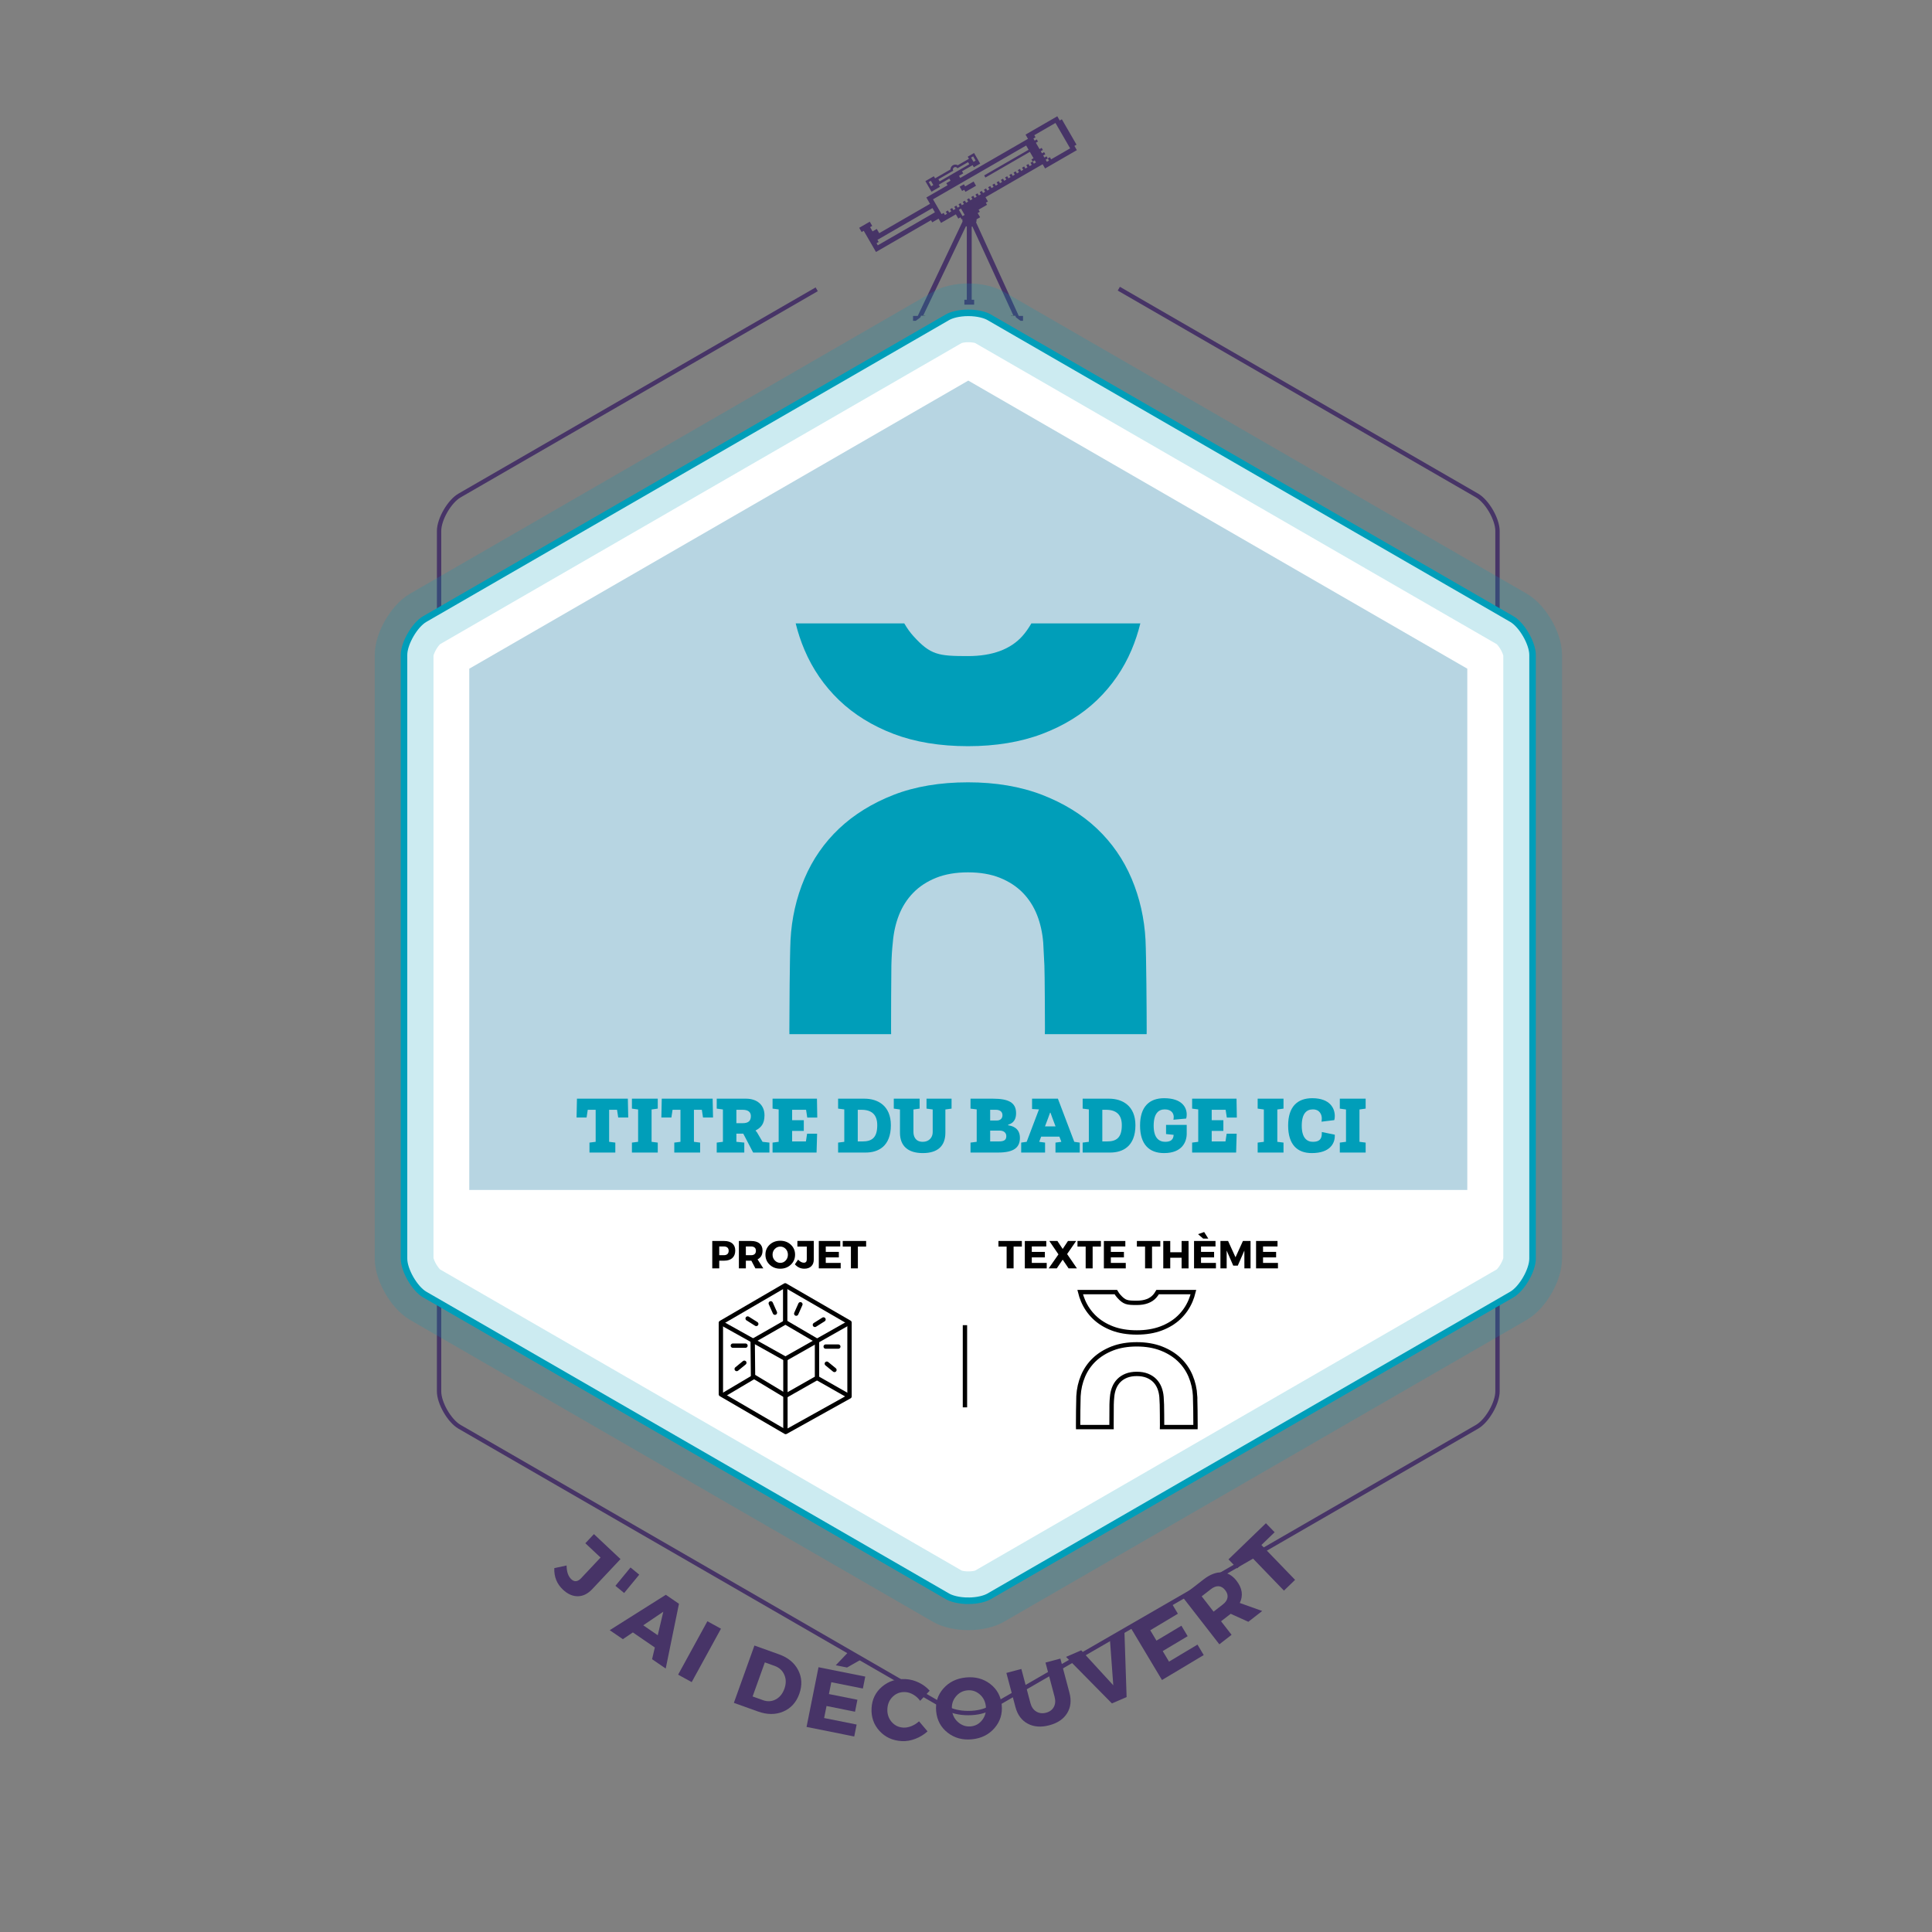 <?xml version="1.0" encoding="UTF-8" standalone="no"?>
<svg xmlns:dc="http://purl.org/dc/elements/1.1/"
  xmlns:cc="http://creativecommons.org/ns#"
  xmlns:rdf="http://www.w3.org/1999/02/22-rdf-syntax-ns#"
  xmlns:svg="http://www.w3.org/2000/svg"
  xmlns="http://www.w3.org/2000/svg"
  xmlns:xlink="http://www.w3.org/1999/xlink" id="svg2303" xml:space="preserve" enable-background="new 0 0 850.394 841.89" viewBox="0 0 888.189 888.189" height="100%" width="100%" y="0px" x="0px" version="1.1">
  <rect x="0" y="0" width="888.189" height="888.189" fill="#808080" stroke="none"/>
  <defs id="defs2307">
    <linearGradient id="SVGID_1_" gradientUnits="userSpaceOnUse" x1="257.767" y1="116.817" x2="420.564" y2="116.817">
      <stop offset="0" style="stop-color:#FFFFFF" id="stop2215" />
      <stop offset="0.452" style="stop-color:#8D7D9F" id="stop2217" />
      <stop offset="1" style="stop-color:#473467" id="stop2219" />
    </linearGradient>
    <linearGradient id="SVGID_2_" gradientUnits="userSpaceOnUse" x1="472.013" y1="116.817" x2="634.81" y2="116.817" gradientTransform="matrix(-1,0,0,1,1066.576,0)">
      <stop offset="0" style="stop-color:#FFFFFF" id="stop2224" />
      <stop offset="0.452" style="stop-color:#8D7D9F" id="stop2226" />
      <stop offset="1" style="stop-color:#473467" id="stop2228" />
    </linearGradient>
    <clipPath id="SVGID_2_-4">
      <use id="use122" overflow="visible" xlink:href="#SVGID_1_-0" x="0" y="0" width="100%" height="100%" />
    </clipPath>
    <clipPath id="SVGID_4_">
      <use id="use132" overflow="visible" xlink:href="#SVGID_3_" x="0" y="0" width="100%" height="100%" />
    </clipPath>
    <path d="m 404.664,50.394 c 1.172,3.438 3.039,6.252 4.836,8.439 l -19.805,17.313 c -3.164,-1.836 -6.135,-4.258 -8.674,-7.969 l -13.156,3.746 c 0,0 -1.5,20.816 0.125,20.816 1.625,0 20.75,-1.5 22,-1.5 1.25,0 37.625,-22.125 37.625,-22.125 l 13.875,-38 c 0,0 -0.625,-12.084 -1,-12.291 -0.375,-0.209 -36.375,17.006 -36.375,17.006 z" id="SVGID_1_-0" />
    <path d="m 453.475,81.825 c 1.949,-1.783 5.014,-5.445 6.551,-8.467 l 18.717,21.805 0.957,1.021 c -2.836,3.092 -6.361,5.285 -9.527,6.563 l 4.693,17.242 13.125,9.75 0.375,-10.625 c 0,0 -5.125,-47.875 -5.375,-48.25 -0.25,-0.375 -24.334,-23.75 -24.334,-23.75 0,0 -13.166,1.125 -13.166,1.5 0,0.375 -9.506,10 -9.506,10 l 5.662,19.625 z" id="SVGID_3_" />
    <clipPath id="SVGID_2_-4-8">
      <use height="100%" width="100%" y="0" x="0" xlink:href="#SVGID_1_-0" overflow="visible" id="use122-9" />
    </clipPath>
    <clipPath id="SVGID_4_-4">
      <use height="100%" width="100%" y="0" x="0" xlink:href="#SVGID_3_" overflow="visible" id="use132-1" />
    </clipPath>
    <path id="path300" d="m 404.664,50.394 c 1.172,3.438 3.039,6.252 4.836,8.439 l -19.805,17.313 c -3.164,-1.836 -6.135,-4.258 -8.674,-7.969 l -13.156,3.746 c 0,0 -1.5,20.816 0.125,20.816 1.625,0 20.75,-1.5 22,-1.5 1.25,0 37.625,-22.125 37.625,-22.125 l 13.875,-38 c 0,0 -0.625,-12.084 -1,-12.291 -0.375,-0.209 -36.375,17.006 -36.375,17.006 z" />
    <path id="path307" d="m 453.475,81.825 c 1.949,-1.783 5.014,-5.445 6.551,-8.467 l 18.717,21.805 0.957,1.021 c -2.836,3.092 -6.361,5.285 -9.527,6.563 l 4.693,17.242 13.125,9.75 0.375,-10.625 c 0,0 -5.125,-47.875 -5.375,-48.25 -0.25,-0.375 -24.334,-23.75 -24.334,-23.75 0,0 -13.166,1.125 -13.166,1.5 0,0.375 -9.506,10 -9.506,10 l 5.662,19.625 z" />
    <linearGradient gradientTransform="translate(-0.529,-24.95)" id="SVGID_1_-1" gradientUnits="userSpaceOnUse" x1="256.428" y1="34.083" x2="419.225" y2="34.083">
      <stop offset="0" style="stop-color:#FFFFFF" id="stop95" />
      <stop offset="0.452" style="stop-color:#8D7D9F" id="stop97" />
      <stop offset="1" style="stop-color:#473467" id="stop99" />
    </linearGradient>
    <linearGradient id="SVGID_2_-1" gradientUnits="userSpaceOnUse" x1="473.352" y1="34.083" x2="636.148" y2="34.083" gradientTransform="matrix(-1,0,0,1,1066.047,-24.95)">
      <stop offset="0" style="stop-color:#FFFFFF" id="stop104" />
      <stop offset="0.452" style="stop-color:#8D7D9F" id="stop106" />
      <stop offset="1" style="stop-color:#473467" id="stop108" />
    </linearGradient>
    <linearGradient y2="34.083" x2="419.225" y1="34.083" x1="256.428" gradientUnits="userSpaceOnUse" id="SVGID_1_-1-5" gradientTransform="translate(-0.529,-24.95)">
      <stop id="stop95-6" style="stop-color:#FFFFFF" offset="0" />
      <stop id="stop97-9" style="stop-color:#8D7D9F" offset="0.452" />
      <stop id="stop99-4" style="stop-color:#473467" offset="1" />
    </linearGradient>
    <linearGradient gradientTransform="matrix(-1,0,0,1,1066.047,-24.95)" y2="34.083" x2="636.148" y1="34.083" x1="473.352" gradientUnits="userSpaceOnUse" id="SVGID_2_-1-0">
      <stop id="stop104-4" style="stop-color:#FFFFFF" offset="0" />
      <stop id="stop106-9" style="stop-color:#8D7D9F" offset="0.452" />
      <stop id="stop108-8" style="stop-color:#473467" offset="1" />
    </linearGradient>
    <linearGradient y2="42.818" x2="438.297" y1="42.818" x1="275.5" gradientUnits="userSpaceOnUse" id="SVGID_1_-6" gradientTransform="translate(0,-6)">
      <stop id="stop111" style="stop-color:#FFFFFF" offset="0" />
      <stop id="stop113" style="stop-color:#8D7D9F" offset="0.452" />
      <stop id="stop115" style="stop-color:#473467" offset="1" />
    </linearGradient>
    <linearGradient gradientTransform="matrix(-1,0,0,1,1094.923,-6)" y2="42.818" x2="645.422" y1="42.818" x1="482.625" gradientUnits="userSpaceOnUse" id="SVGID_2_-2">
      <stop id="stop120" style="stop-color:#FFFFFF" offset="0" />
      <stop id="stop122" style="stop-color:#8D7D9F" offset="0.452" />
      <stop id="stop124" style="stop-color:#473467" offset="1" />
    </linearGradient>
    <linearGradient gradientTransform="translate(0,-6)" id="SVGID_1_-6-5" gradientUnits="userSpaceOnUse" x1="275.5" y1="42.818" x2="438.297" y2="42.818">
      <stop offset="0" style="stop-color:#FFFFFF" id="stop111-4" />
      <stop offset="0.452" style="stop-color:#8D7D9F" id="stop113-6" />
      <stop offset="1" style="stop-color:#473467" id="stop115-2" />
    </linearGradient>
    <linearGradient id="SVGID_2_-2-4" gradientUnits="userSpaceOnUse" x1="482.625" y1="42.818" x2="645.422" y2="42.818" gradientTransform="matrix(-1,0,0,1,1094.923,-6)">
      <stop offset="0" style="stop-color:#FFFFFF" id="stop120-0" />
      <stop offset="0.452" style="stop-color:#8D7D9F" id="stop122-0" />
      <stop offset="1" style="stop-color:#473467" id="stop124-0" />
    </linearGradient>
  </defs>
  <g style="display:inline" id="layer26">
    <g id="texte_posture">
      <g id="g28">
        <path fill="#473467" d="m 285.256,716.75 -12.988,13.813 c -2.028,2.156 -4.234,3.248 -6.62,3.273 -2.386,0.027 -4.677,-0.992 -6.871,-3.057 -2.778,-2.613 -4.097,-5.902 -3.954,-9.867 l 5.65,-1.221 c 0.032,2.885 0.747,4.984 2.146,6.301 1.457,1.369 2.971,1.22 4.542,-0.451 l 8.933,-9.5 -6.994,-6.576 3.946,-4.196 z" id="path2" />
        <path fill="#473467" d="m 286.934,732.342 -4.015,-3.305 6.94,-8.431 4.015,3.305 z" id="path4" />
        <path fill="#473467" d="m 301.043,757.388 -10.098,-6.919 -4.599,3.104 -6.039,-4.138 25.791,-16.271 6.039,4.138 -6.092,29.768 -6.27,-4.295 z m 1.336,-5.63 2.556,-10.809 -9.221,6.241 z" id="path6" />
        <path fill="#473467" d="m 317.99,773.309 -6.244,-3.422 13.458,-24.555 6.243,3.423 z" id="path8" />
        <path fill="#473467" d="m 346.832,756.488 11.333,4.066 c 4.142,1.486 7.074,3.912 8.799,7.279 1.725,3.367 1.884,7.008 0.479,10.924 -1.396,3.891 -3.851,6.586 -7.364,8.088 -3.513,1.502 -7.392,1.491 -11.633,-0.03 l -11.069,-3.972 z m 4.784,7.752 -5.62,15.662 4.782,1.715 c 2.058,0.738 4.005,0.623 5.841,-0.348 1.835,-0.971 3.167,-2.609 3.996,-4.92 0.828,-2.309 0.815,-4.445 -0.038,-6.409 -0.854,-1.964 -2.348,-3.328 -4.48,-4.093 z" id="path10" />
        <path fill="#473467" d="m 396.684,776.259 -14.512,-2.909 -1.093,5.451 13.1,2.627 -1.101,5.49 -13.1,-2.625 -1.108,5.529 14.942,2.995 -1.101,5.491 -21.924,-4.395 5.504,-27.454 21.492,4.308 z m -1.297,-13.07 -5.986,3.409 -5.178,-1.038 5.479,-5.755 z" id="path12" />
        <path fill="#473467" d="m 416.396,771.934 c 2.077,0.113 4.097,0.652 6.061,1.614 1.963,0.963 3.611,2.201 4.943,3.716 l -4.381,4.647 c -0.844,-1.168 -1.881,-2.112 -3.109,-2.835 -1.229,-0.721 -2.47,-1.117 -3.721,-1.186 -2.21,-0.121 -4.104,0.557 -5.68,2.032 -1.577,1.476 -2.428,3.358 -2.554,5.648 -0.128,2.344 0.51,4.341 1.915,5.994 1.404,1.653 3.212,2.54 5.422,2.661 1.172,0.064 2.406,-0.162 3.703,-0.678 1.297,-0.517 2.466,-1.254 3.507,-2.212 l 3.912,4.622 c -1.603,1.461 -3.461,2.601 -5.575,3.419 -2.115,0.819 -4.198,1.172 -6.248,1.06 -4.207,-0.23 -7.633,-1.794 -10.278,-4.69 -2.646,-2.896 -3.855,-6.394 -3.631,-10.495 0.221,-4.02 1.829,-7.303 4.827,-9.85 2.998,-2.545 6.627,-3.702 10.887,-3.467 z" id="path14" />
        <path fill="#473467" d="m 444.034,771.176 c 4.325,-0.426 8.055,0.566 11.187,2.977 3.132,2.412 4.896,5.634 5.294,9.668 0.4,4.06 -0.704,7.6 -3.313,10.616 -2.61,3.018 -6.064,4.737 -10.363,5.162 -4.3,0.424 -8.017,-0.583 -11.15,-3.021 -3.135,-2.438 -4.903,-5.699 -5.307,-9.786 -0.4,-4.061 0.7,-7.571 3.302,-10.535 2.6,-2.963 6.051,-4.656 10.35,-5.081 z m 0.665,5.924 c -2.177,0.215 -3.957,1.188 -5.34,2.918 -1.384,1.731 -1.96,3.765 -1.729,6.1 0.23,2.336 1.201,4.229 2.911,5.682 1.711,1.453 3.642,2.072 5.791,1.86 2.149,-0.212 3.895,-1.194 5.236,-2.948 1.34,-1.753 1.896,-3.797 1.666,-6.133 -0.23,-2.335 -1.174,-4.219 -2.828,-5.65 -1.656,-1.431 -3.557,-2.041 -5.707,-1.829 z" id="path16" />
        <path fill="#473467" d="m 487.481,762.498 4.171,15.695 c 0.951,3.582 0.599,6.718 -1.06,9.407 -1.659,2.69 -4.382,4.538 -8.171,5.544 -3.814,1.014 -7.128,0.771 -9.94,-0.73 -2.814,-1.502 -4.696,-4.043 -5.648,-7.626 l -4.171,-15.695 6.882,-1.829 4.171,15.695 c 0.479,1.805 1.383,3.104 2.711,3.895 1.328,0.793 2.829,0.967 4.505,0.521 1.648,-0.439 2.829,-1.318 3.541,-2.639 0.711,-1.32 0.824,-2.895 0.338,-4.725 l -4.171,-15.695 z" id="path18" />
        <path fill="#473467" d="m 517.932,780.184 -6.757,2.918 -21.089,-21.391 6.977,-3.014 14.741,16.072 -1.595,-21.75 6.72,-2.902 z" id="path20" />
        <path fill="#473467" d="m 541.503,741.872 -12.7,7.599 2.854,4.771 11.465,-6.859 2.875,4.806 -11.465,6.858 2.896,4.841 13.078,-7.824 2.875,4.806 -19.188,11.479 -14.375,-24.028 18.811,-11.254 z" id="path22" />
        <path fill="#473467" d="m 573.893,745.572 -8.119,-3.67 -0.158,0.122 -4.264,3.313 4.834,6.223 -5.623,4.367 -17.178,-22.111 9.888,-7.681 c 2.927,-2.274 5.71,-3.364 8.35,-3.271 2.639,0.095 4.916,1.373 6.83,3.837 2.65,3.411 3.153,6.819 1.51,10.224 l 10.312,3.689 z m -15.978,-4.657 4.265,-3.313 c 1.222,-0.948 1.932,-1.989 2.132,-3.124 0.199,-1.134 -0.151,-2.28 -1.051,-3.438 -0.884,-1.137 -1.892,-1.738 -3.023,-1.805 -1.131,-0.067 -2.309,0.375 -3.529,1.324 l -4.265,3.313 z" id="path24" />
        <path fill="#473467" d="m 585.978,704.41 -6.072,5.862 15.475,16.028 -5.122,4.945 -15.475,-16.028 -6.015,5.806 -4.001,-4.143 17.209,-16.615 z" id="path26" />
      </g>
    </g>
  </g>
  <g id="layer1" transform="translate(20)">
      <path transform="translate(-1.186,34.282)" id="path150-4" d="m 426.33,701.628 c -4.464,0 -7.848,-1.037 -9.525,-2.008 L 176.458,560.861 c -4.631,-2.679 -9.536,-11.168 -9.536,-16.518 V 266.822 c 0,-5.35 4.905,-13.839 9.536,-16.513 L 416.797,111.55 c 1.678,-0.971 5.063,-2.007 9.533,-2.007 4.47,0 7.855,1.037 9.532,2.003 l 240.343,138.759 c 4.636,2.678 9.533,11.168 9.533,16.518 v 277.521 c 0,5.35 -4.897,13.839 -9.533,16.514 L 435.87,699.616 c -1.684,0.975 -5.069,2.012 -9.54,2.012 z" stroke-miterlimit="10" stroke-width="3" stroke="#009eb9" fill="none" style="fill:#ffffff;stroke:none" />    
  </g>
  <g style="display:inline" id="layer25" transform="translate(20)">
    <g style="display:inline" id="filet_separation_theme" transform="translate(-1.186,34.282)">
      <line id="line31" y2="612.715" x2="424.797" y1="574.932" x1="424.797" stroke-miterlimit="10" stroke-width="2" stroke="#000000" fill="none" />
    </g>
  </g>
  <g style="display:inline" id="layer24" transform="translate(20)">
    <g style="display:inline" id="picto_theme" transform="translate(-1.186,34.282)">
      <g id="g38">
        <path id="path34" d="m 484.322,571.329 c 2.246,2.157 5.02,3.875 8.242,5.102 3.221,1.229 7.002,1.853 11.238,1.853 4.178,0 7.945,-0.623 11.193,-1.853 3.25,-1.227 6.039,-2.943 8.285,-5.102 2.249,-2.159 4.01,-4.719 5.231,-7.604 0.534,-1.265 0.978,-2.605 1.321,-3.992 h -16.461 c -0.434,0.747 -0.871,1.367 -1.334,1.889 -1.795,2.023 -4.565,3.05 -8.236,3.05 -4.46,0 -5.666,-0.149 -8.277,-3.048 -0.473,-0.521 -0.906,-1.125 -1.354,-1.891 h -16.404 c 0.342,1.382 0.787,2.724 1.326,3.991 1.223,2.889 2.982,5.448 5.23,7.605 z" stroke-miterlimit="10" stroke-width="2" stroke="#000000" fill="none" />
        <path id="path36" d="m 530.617,607.57 c -0.172,-3.267 -0.881,-6.391 -2.105,-9.282 -1.221,-2.881 -2.98,-5.422 -5.229,-7.551 -2.245,-2.127 -5.034,-3.843 -8.288,-5.102 -3.252,-1.256 -7.018,-1.894 -11.191,-1.894 -4.231,0 -8.013,0.638 -11.236,1.893 -3.225,1.26 -6,2.977 -8.246,5.103 -2.247,2.127 -4.006,4.668 -5.227,7.551 -1.226,2.889 -1.935,6.011 -2.107,9.284 -0.119,2.587 -0.172,10.858 -0.172,13.566 0,0.202 0.002,0.393 0.006,0.587 l 10e-4,0.061 h 15.365 l -10e-4,-0.116 c -0.004,-0.233 -0.008,-0.467 -0.008,-0.709 0,-1.283 0.014,-8.247 0.045,-9.537 0.031,-1.337 0.103,-2.471 0.217,-3.463 0.117,-1.493 0.433,-2.904 0.936,-4.181 0.506,-1.28 1.231,-2.41 2.16,-3.358 0.926,-0.949 2.09,-1.709 3.453,-2.256 1.365,-0.546 2.984,-0.823 4.814,-0.823 1.828,0 3.448,0.277 4.813,0.823 1.361,0.546 2.525,1.306 3.457,2.255 0.925,0.951 1.65,2.08 2.156,3.358 0.501,1.276 0.816,2.687 0.936,4.194 0.059,1.02 0.117,2.163 0.176,3.441 0.057,1.296 0.084,8.262 0.084,9.546 0,0.212 -0.006,0.418 -0.012,0.624 -0.002,0.066 -0.004,0.133 -0.006,0.201 h 15.379 l 0.002,-0.078 c 0.003,-0.187 0.006,-0.373 0.006,-0.569 -0.002,-2.909 -0.063,-11.034 -0.178,-13.568 z" stroke-miterlimit="10" stroke-width="2" stroke="#000000" fill="none" />
      </g>
    </g>
  </g>
  <g style="display:inline" id="layer23" transform="translate(20)">
    <g style="display:inline" id="texte_picto_theme" transform="translate(-1.186,34.282)">
      <g id="g61">
        <path id="path41" d="m 450.957,538.803 h -3.799 v 10.025 h -3.203 v -10.025 h -3.763 v -2.592 h 10.765 z" />
        <path id="path43" d="m 462.188,538.748 h -6.66 v 2.502 h 6.013 v 2.521 h -6.013 v 2.538 h 6.858 v 2.52 h -10.063 v -12.6 h 9.864 v 2.519 z" />
        <path id="path45" d="m 471.764,542.24 4.519,6.588 h -3.834 l -2.718,-4.014 -2.719,4.014 h -3.726 l 4.5,-6.443 -4.212,-6.156 h 3.727 l 2.43,3.672 2.43,-3.672 h 3.762 z" />
        <path id="path47" d="M 487.299,538.803 H 483.5 v 10.025 h -3.203 v -10.025 h -3.763 v -2.592 h 10.765 z" />
        <path id="path49" d="m 498.53,538.748 h -6.66 v 2.502 h 6.013 v 2.521 h -6.013 v 2.538 h 6.858 v 2.52 h -10.063 v -12.6 h 9.864 v 2.519 z" />
        <path id="path51" d="m 514.604,538.803 h -3.798 v 10.025 h -3.204 v -10.025 h -3.762 v -2.592 h 10.764 z" />
        <path id="path53" d="m 527.6,548.828 h -3.203 v -4.896 h -5.221 v 4.896 h -3.204 v -12.6 h 3.204 v 5.184 h 5.221 v -5.184 h 3.203 z" />
        <path id="path55" d="m 539.984,538.748 h -6.66 v 2.502 h 6.012 v 2.521 h -6.012 v 2.538 h 6.857 v 2.52 h -10.063 v -12.6 h 9.865 v 2.519 z m -3.312,-3.617 h -2.376 l -2.34,-2.034 2.808,-0.99 z" />
        <path id="path57" d="m 556.094,548.828 h -2.826 l -0.018,-8.189 -3.024,6.93 h -2.088 l -3.024,-6.93 v 8.189 h -2.861 v -12.617 h 3.51 l 3.42,7.506 3.42,-7.506 h 3.492 v 12.617 z" />
        <path id="path59" d="m 568.496,538.748 h -6.66 v 2.502 h 6.012 v 2.521 h -6.012 v 2.538 h 6.857 v 2.52 H 558.63 v -12.6 h 9.865 v 2.519 z" />
      </g>
    </g>
  </g>
  <g style="display:inline" id="layer22" transform="translate(20)">
    <g transform="translate(-1.186,34.282)" id="picto_categorie" style="display:inline">
      <g id="g94">
        <polygon fill="none" stroke="#000000" stroke-width="2" stroke-linejoin="round" stroke-miterlimit="10" points="312.59,573.826 312.59,606.697 342.373,624.041 371.728,607.697 371.728,573.719 342.158,556.623 " id="polygon64" />
        <polyline fill="none" stroke="#000000" stroke-width="2" stroke-linejoin="round" stroke-miterlimit="10" points="312.59,573.826     342.266,590.385 371.728,573.719   " id="polyline66" />
        <polygon fill="none" stroke="#000000" stroke-width="2" stroke-linejoin="round" stroke-miterlimit="10" points="327.373,598.343 327.213,582.213 342.266,573.611 356.782,582.105 356.782,599.202 342.373,607.374 " id="polygon68" />
        <line fill="none" stroke="#000000" stroke-width="2" stroke-linejoin="round" stroke-miterlimit="10" x1="342.266" y1="590.385" x2="342.266" y2="624.148" id="line70" />
        <line fill="none" stroke="#000000" stroke-width="2" stroke-linejoin="round" stroke-miterlimit="10" x1="342.158" y1="556.623" x2="342.158" y2="573.611" id="line72" />
        <line fill="none" stroke="#000000" stroke-width="2" stroke-linejoin="round" stroke-miterlimit="10" x1="371.728" y1="607.697" x2="356.782" y2="599.202" id="line74" />
        <line fill="none" stroke="#000000" stroke-width="2" stroke-linejoin="round" stroke-miterlimit="10" x1="327.643" y1="598.772" x2="313.127" y2="607.374" id="line76" />
        <line fill="none" stroke="#000000" stroke-width="2" stroke-linecap="round" stroke-linejoin="round" stroke-miterlimit="10" x1="355.814" y1="574.795" x2="359.769" y2="572.306" id="line78" />
        <line fill="none" stroke="#000000" stroke-width="2" stroke-linecap="round" stroke-linejoin="round" stroke-miterlimit="10" x1="360.775" y1="584.778" x2="366.572" y2="584.778" id="line80" />
        <line fill="none" stroke="#000000" stroke-width="2" stroke-linecap="round" stroke-linejoin="round" stroke-miterlimit="10" x1="361.298" y1="592.644" x2="364.801" y2="595.514" id="line82" />
        <line fill="none" stroke="#000000" stroke-width="2" stroke-linecap="round" stroke-linejoin="round" stroke-miterlimit="10" x1="349.147" y1="565.332" x2="347.235" y2="569.628" id="line84" />
        <line fill="none" stroke="#000000" stroke-width="2" stroke-linecap="round" stroke-linejoin="round" stroke-miterlimit="10" x1="328.855" y1="574.364" x2="324.9" y2="571.875" id="line86" />
        <line fill="none" stroke="#000000" stroke-width="2" stroke-linecap="round" stroke-linejoin="round" stroke-miterlimit="10" x1="323.895" y1="584.348" x2="318.098" y2="584.348" id="line88" />
        <line fill="none" stroke="#000000" stroke-width="2" stroke-linecap="round" stroke-linejoin="round" stroke-miterlimit="10" x1="323.371" y1="592.213" x2="319.869" y2="595.084" id="line90" />
        <line fill="none" stroke="#000000" stroke-width="2" stroke-linecap="round" stroke-linejoin="round" stroke-miterlimit="10" x1="335.521" y1="564.902" x2="337.434" y2="569.197" id="line92" />
      </g>
    </g>
  </g>
  <g style="display:inline" id="layer21" transform="translate(20)">
    <g style="display:inline" id="texte_picto_categorie" transform="translate(-1.186,34.282)">
      <g id="g109">
        <path id="path97" d="m 308.632,536.229 h 5.49 c 1.608,0 2.856,0.381 3.744,1.143 0.888,0.763 1.332,1.846 1.332,3.25 0,1.476 -0.444,2.621 -1.332,3.438 -0.888,0.816 -2.136,1.225 -3.744,1.225 h -2.286 v 3.545 h -3.204 z m 3.204,2.519 v 4.015 h 2.124 c 0.708,0 1.254,-0.174 1.638,-0.522 0.384,-0.348 0.576,-0.852 0.576,-1.512 0,-0.648 -0.192,-1.14 -0.576,-1.477 -0.384,-0.335 -0.93,-0.504 -1.638,-0.504 z" />
        <path id="path99" d="m 328.468,548.828 -1.872,-3.545 h -0.09 -2.43 v 3.545 h -3.204 v -12.6 h 5.634 c 1.668,0 2.958,0.381 3.87,1.143 0.912,0.763 1.368,1.846 1.368,3.25 0,1.943 -0.762,3.293 -2.286,4.049 l 2.646,4.158 z m -4.392,-6.065 h 2.43 c 0.696,0 1.236,-0.174 1.62,-0.522 0.384,-0.348 0.576,-0.852 0.576,-1.512 0,-0.648 -0.192,-1.14 -0.576,-1.477 -0.384,-0.335 -0.924,-0.504 -1.62,-0.504 h -2.43 z" />
        <path id="path101" d="m 339.88,536.121 c 1.956,0 3.582,0.609 4.878,1.826 1.296,1.219 1.944,2.739 1.944,4.563 0,1.836 -0.651,3.372 -1.953,4.608 -1.302,1.235 -2.925,1.854 -4.869,1.854 -1.944,0 -3.564,-0.615 -4.86,-1.846 -1.296,-1.229 -1.944,-2.768 -1.944,-4.616 0,-1.836 0.648,-3.36 1.944,-4.572 1.296,-1.212 2.916,-1.817 4.86,-1.817 z m 0.036,2.682 c -0.984,0 -1.824,0.357 -2.52,1.07 -0.696,0.715 -1.044,1.6 -1.044,2.656 0,1.055 0.351,1.946 1.053,2.672 0.702,0.727 1.539,1.09 2.511,1.09 0.972,0 1.797,-0.363 2.475,-1.09 0.678,-0.726 1.017,-1.617 1.017,-2.672 0,-1.057 -0.339,-1.941 -1.017,-2.656 -0.678,-0.713 -1.503,-1.07 -2.475,-1.07 z" />
        <path id="path103" d="m 355.306,536.211 v 8.531 c 0,1.332 -0.387,2.371 -1.161,3.114 -0.774,0.744 -1.839,1.116 -3.195,1.116 -1.716,0 -3.162,-0.672 -4.338,-2.016 l 1.476,-2.143 c 0.9,0.936 1.782,1.404 2.646,1.404 0.9,0 1.35,-0.516 1.35,-1.549 v -5.867 h -4.32 v -2.592 h 7.542 z" />
        <path id="path105" d="m 367.474,538.748 h -6.66 v 2.502 h 6.012 v 2.521 h -6.012 v 2.538 h 6.858 v 2.52 H 357.61 v -12.6 h 9.864 z" />
        <path id="path107" d="m 379.372,538.803 h -3.798 v 10.025 h -3.204 v -10.025 h -3.762 v -2.592 h 10.764 z" />
      </g>
    </g>
  </g>
  <g style="display:inline" id="layer20" transform="translate(20)">
    <g style="display:inline" id="fond_categorie" transform="translate(-1.186,34.282)">
      <polygon id="polygon112" points="196.922,512.767 655.738,512.767 655.738,273.129 426.333,140.685 196.922,273.135 " fill="#b7d5e2" />
    </g>
  </g>
  <g style="display:inline" id="layer19" transform="translate(20)">
    <g transform="translate(-1.186,34.282)" id="picto_posture" style="display:inline">
      <g id="g135">
        <g id="g133">
          <g id="g131">
            <g id="g129">
              <g id="g127">
                <g id="g117">
                  <polygon fill="#14110d" points="445.876,110.963 447.148,110.963 447.107,110.875 445.876,110.875 " id="polygon115" />
                </g>
                <g id="g121">
                  <polygon fill="#14110d" points="406.545,110.963 406.545,110.875 405.56,110.875 405.517,110.963 " id="polygon119" />
                </g>
                <polygon fill="#473467" points="424.881,51.416 424.319,50.443 422.373,51.566 423.497,53.513 424.47,52.951 425.031,53.924 429.897,51.115 428.774,49.168 " id="polygon123" />
                <path fill="#473467" d="m 475.116,32.793 0.974,-0.562 -6.743,-11.678 -0.973,0.562 -1.124,-1.946 -14.598,8.428 1.124,1.946 -31.143,17.98 -0.562,-0.974 1.946,-1.124 -0.563,-0.973 4.866,-2.809 0.562,0.973 2.92,-1.686 -2.81,-4.866 -2.919,1.686 0.562,0.973 -5.136,2.965 c -0.672,-0.385 -1.52,-0.42 -2.238,-0.005 -0.718,0.415 -1.112,1.167 -1.114,1.941 l -7.083,4.089 -0.562,-0.974 -3.893,2.248 2.81,4.866 3.893,-2.248 -0.563,-0.973 4.866,-2.81 0.562,0.973 -1.946,1.124 0.563,0.973 4.782,-2.761 -14.515,8.38 1.686,2.919 -23.356,13.485 -1.123,-1.946 -1.947,1.124 -1.123,-1.946 0.973,-0.562 -1.123,-1.947 -4.866,2.81 1.124,1.946 0.973,-0.562 1.124,1.946 1.124,1.946 3.371,5.839 25.302,-14.605 0.562,0.973 2.92,-1.686 1.124,1.946 6.812,-3.933 1.124,1.946 0.974,-0.562 0.562,0.973 0.364,-0.21 c -0.021,0.148 -0.045,0.296 -0.045,0.451 0,0.255 0.035,0.501 0.091,0.739 l -20.593,43.368 h -2.167 v 2.248 h 1.259 l 2.112,-1.567 0.311,-0.769 h 0.951 l 19.702,-41.183 c 0.126,0.072 0.251,0.143 0.387,0.198 v 33.629 h -1.123 v 2.248 h 1.123 2.248 1.124 v -2.248 h -1.124 V 69.95 c 0.106,-0.035 0.214,-0.067 0.315,-0.113 l 18.896,41.038 h 0.868 l 0.283,0.769 2.112,1.567 h 1.124 v -2.248 h -1.952 L 429.93,67.996 c 0.133,-0.356 0.215,-0.737 0.215,-1.14 0,-0.101 -0.021,-0.197 -0.029,-0.295 l 1.66,-0.958 -1.124,-1.947 0.974,-0.562 -0.563,-0.973 3.894,-2.248 -0.563,-0.973 0.974,-0.562 -1.124,-1.946 26.276,-15.17 1.124,1.946 14.598,-8.428 z m -65.846,18.553 -1.123,-1.946 0.973,-0.562 1.124,1.946 z m 19.313,-13.745 1.124,1.946 -0.974,0.562 -1.123,-1.947 z m -7.635,7.003 v 0 0 l -7.785,4.495 -0.563,-0.973 6.813,-3.933 c -0.311,-0.538 -0.126,-1.225 0.411,-1.535 0.538,-0.31 1.225,-0.126 1.535,0.411 l 4.866,-2.809 0.562,0.973 z m -36.228,33.892 -0.562,-0.973 0.973,-0.562 -0.562,-0.973 -0.974,0.562 26.276,-15.17 1.124,1.947 z m 38.968,-13.415 -1.686,-2.92 0.974,-0.562 1.66,2.875 c -0.05,0.046 -0.097,0.093 -0.144,0.142 z m 32.787,-24.12 -0.562,-0.973 -0.973,0.562 0.562,0.973 -0.974,0.562 -0.562,-0.973 -0.974,0.562 0.563,0.973 -0.974,0.562 -0.562,-0.974 -0.974,0.562 0.563,0.973 -0.974,0.562 -0.562,-0.973 -0.974,0.562 0.563,0.973 -0.974,0.562 -0.562,-0.973 -0.974,0.562 0.562,0.973 -0.973,0.562 -0.562,-0.973 -0.974,0.562 0.562,0.973 -0.973,0.562 -0.562,-0.973 -0.974,0.562 0.562,0.973 -0.973,0.562 -0.563,-0.973 -0.973,0.562 0.562,0.973 -0.973,0.562 -0.563,-0.973 -0.973,0.562 0.562,0.973 -0.973,0.562 -0.563,-0.974 -0.973,0.562 0.562,0.973 -0.974,0.562 -0.562,-0.973 -0.973,0.562 0.562,0.974 -0.974,0.562 -0.562,-0.973 -0.974,0.562 0.563,0.973 -0.974,0.562 -0.562,-0.973 -0.974,0.562 0.563,0.973 -0.974,0.562 -0.562,-0.973 -0.974,0.562 0.562,0.973 -0.973,0.562 -0.562,-0.974 -0.974,0.562 0.563,0.973 -0.974,0.562 -0.562,-0.973 -0.974,0.562 0.562,0.973 -0.973,0.562 -0.562,-0.973 -0.974,0.562 0.562,0.973 -0.973,0.562 -0.563,-0.973 -0.973,0.562 0.562,0.974 -0.973,0.562 -0.563,-0.973 -0.973,0.562 0.562,0.973 -0.973,0.562 -0.563,-0.973 -0.973,0.562 0.562,0.974 -0.973,0.562 -0.563,-0.973 -0.973,0.562 0.562,0.973 -0.974,0.562 -0.562,-0.974 -0.973,0.562 0.562,0.973 v 0 l -4.495,-7.785 42.82,-24.723 1.124,1.947 -20.422,11.794 0.563,0.973 20.437,-11.799 1.686,2.919 -0.973,0.562 0.562,0.973 0.973,-0.562 0.563,0.973 z m 7.936,-1.987 -0.562,-0.973 -0.974,0.562 0.562,0.973 -0.973,0.562 -0.563,-0.973 0.974,-0.562 -0.562,-0.973 -0.974,0.562 0.031,0.054 -0.91,-1.577 0.317,0.55 0.973,-0.562 -0.562,-0.973 -0.974,0.562 -0.562,-0.973 0.974,-0.562 -0.563,-0.973 -0.973,0.562 -1.686,-2.919 0.973,-0.562 -0.562,-0.973 -0.974,0.562 -0.562,-0.973 0.974,-0.562 -0.563,-0.973 -0.973,0.562 10.705,-6.181 6.742,11.678 z" id="path125" />
              </g>
            </g>
          </g>
        </g>
      </g>
    </g>
  </g>
  <g style="display:inline" id="layer18" transform="translate(20)">
    <g style="display:inline" id="filet_1_categorie" transform="translate(-1.186,34.282)">
      <g id="g142">
        <path id="path138" d="m 356.643,98.718 -164.196,94.799 c -4.66,2.691 -9.407,10.912 -9.407,16.29 v 36.703" stroke-miterlimit="10" stroke-width="2" stroke="#473467" fill="none" />
        <path id="path140" d="m 669.621,246.503 v -36.696 c 0,-5.379 -4.746,-13.602 -9.404,-16.294 L 495.531,98.434" stroke-miterlimit="10" stroke-width="2" stroke="#473467" fill="none" />
      </g>
      <path id="path144" d="m 183.039,564.653 v 40.705 c 0,5.376 4.747,13.599 9.407,16.294 l 224.486,129.604 c 1.679,0.971 5.028,2.008 9.397,2.008 4.373,0 7.729,-1.037 9.411,-2.012 L 660.216,621.648 c 4.658,-2.687 9.404,-10.908 9.404,-16.29 v -41.672" stroke-miterlimit="10" stroke-width="2" stroke="#473467" fill="none" />
    </g>
  </g>
  <g style="display:inline" id="layer17" transform="translate(20)">
    <g style="display:inline" id="filet_2_categorie" transform="translate(-1.186,34.282)">
      <path id="path147" d="m 426.383,701.627 c -4.464,0 -7.848,-1.034 -9.525,-2.005 L 176.511,560.861 c -4.631,-2.677 -9.536,-11.168 -9.536,-16.518 V 266.822 c 0,-5.35 4.905,-13.838 9.536,-16.513 L 416.85,111.549 c 1.678,-0.971 5.063,-2.007 9.533,-2.007 4.47,0 7.855,1.036 9.532,2.003 l 240.343,138.76 c 4.636,2.679 9.533,11.167 9.533,16.517 v 277.521 c 0,5.35 -4.897,13.841 -9.533,16.514 L 435.923,699.618 c -1.685,0.975 -5.069,2.009 -9.54,2.009 z" stroke-miterlimit="10" stroke-width="27" stroke="#009eb9" fill="none" opacity="0.2" />
    </g>
  </g>












  <g style="display:inline" id="layer16" transform="translate(20)">
    <g style="display:inline" id="filet_3_posture" transform="translate(-1.186,34.282)">
      <path id="path150" d="m 426.33,701.628 c -4.464,0 -7.848,-1.037 -9.525,-2.008 L 176.458,560.861 c -4.631,-2.679 -9.536,-11.168 -9.536,-16.518 V 266.822 c 0,-5.35 4.905,-13.839 9.536,-16.513 L 416.797,111.55 c 1.678,-0.971 5.063,-2.007 9.533,-2.007 4.47,0 7.855,1.037 9.532,2.003 l 240.343,138.759 c 4.636,2.678 9.533,11.168 9.533,16.518 v 277.521 c 0,5.35 -4.897,13.839 -9.533,16.514 L 435.87,699.616 c -1.684,0.975 -5.069,2.012 -9.54,2.012 z" stroke-miterlimit="10" stroke-width="3" stroke="#009eb9" fill="none" />
    </g>
  </g>
  <g style="display:inline" id="layer15" transform="translate(20)">
    <g style="display:inline" id="texte_titre_badge" transform="translate(-1.186,34.282)">
      <g id="g188">
        <path id="path158" d="m 261.219,490.641 2.844,0.359 v 4.572 H 252.184 V 491 l 2.844,-0.359 v -14.723 h -3.636 l -0.539,3.564 h -4.607 l 0.18,-8.676 h 23.396 l 0.181,8.676 h -4.607 l -0.54,-3.564 h -3.636 v 14.723 z" fill="#009eb9" />
        <path id="path160" d="M 271.697,495.572 V 491 l 2.844,-0.359 v -14.867 l -2.844,-0.395 v -4.572 h 11.879 v 4.572 l -2.844,0.395 v 14.867 l 2.844,0.359 v 4.572 z" fill="#009eb9" />
        <path id="path162" d="M 300.207,490.641 303.05,491 v 4.572 H 291.171 V 491 l 2.844,-0.359 v -14.723 h -3.636 l -0.539,3.564 h -4.607 l 0.18,-8.676 h 23.396 l 0.181,8.676 h -4.607 l -0.54,-3.564 h -3.636 z" fill="#009eb9" />
        <path id="path164" d="m 327.422,495.572 -4.536,-8.676 h -3.167 v 3.744 l 3.635,0.359 v 4.572 h -12.67 V 491 l 2.844,-0.359 v -14.867 l -2.844,-0.395 v -4.572 h 13.462 c 5.04,0 8.495,2.844 8.495,7.631 0,4.068 -1.691,5.688 -4.067,6.984 v 0.18 c 0,0 0.396,0.287 0.684,0.791 l 2.484,4.248 3.167,0.359 v 4.572 z m -4.824,-13.498 c 2.628,0 3.78,-1.045 3.78,-3.275 0,-1.945 -1.404,-2.881 -3.78,-2.881 h -2.879 v 6.156 z" fill="#009eb9" />
        <path id="path166" d="M 336.352,495.572 V 491 l 2.808,-0.359 v -14.902 l -2.808,-0.359 v -4.572 h 20.409 l 0.145,8.676 h -4.607 l -0.54,-3.564 h -6.407 v 4.787 h 5.363 v 4.932 h -5.363 v 4.824 h 6.335 l 0.54,-3.564 h 4.607 l -0.252,8.676 h -20.23 z" fill="#009eb9" />
        <path id="path168" d="M 366.483,495.572 V 491 l 2.844,-0.359 v -14.902 l -2.844,-0.359 v -4.572 h 12.131 c 6.119,0 12.13,3.24 12.13,12.203 0,9.826 -5.939,12.563 -11.555,12.563 h -12.706 z m 11.23,-5.111 c 4.212,0 6.768,-1.621 6.768,-7.451 0,-4.969 -2.664,-7.092 -7.235,-7.092 h -1.728 v 14.543 z" fill="#009eb9" />
        <path id="path170" d="m 409.968,475.773 -2.844,-0.395 v -4.572 h 11.519 v 4.572 l -2.844,0.395 v 10.691 c 0,6.264 -3.743,9.359 -10.366,9.359 -6.623,0 -10.511,-3.096 -10.511,-9.359 v -10.691 l -2.844,-0.395 v -4.572 h 11.879 v 4.572 l -2.844,0.395 v 10.295 c 0,1.945 0.792,4.572 4.319,4.572 2.88,0 4.535,-2.053 4.535,-4.393 v -10.474 z" fill="#009eb9" />
        <path id="path172" d="M 427.357,495.572 V 491 l 2.844,-0.359 v -14.902 l -2.844,-0.359 v -4.572 h 10.295 c 7.092,0 10.654,1.729 10.654,6.66 0,4.211 -2.664,5.002 -3.635,5.291 v 0.287 c 1.764,0.217 5.398,1.188 5.398,5.76 0,4.248 -2.482,6.768 -10.043,6.768 h -12.669 z m 12.059,-14.722 c 1.656,0 2.629,-0.973 2.629,-2.447 0,-1.764 -1.404,-2.484 -2.988,-2.484 h -2.664 v 4.932 h 3.023 z m -3.023,4.642 v 4.969 h 3.924 c 2.52,0 3.492,-0.684 3.492,-2.447 0,-1.584 -1.225,-2.521 -2.988,-2.521 h -4.428 z" fill="#009eb9" />
        <path id="path174" d="m 475.055,490.641 2.52,0.359 v 4.572 H 466.417 V 491 l 2.699,-0.359 -0.9,-2.375 h -8.387 l -0.898,2.375 2.699,0.359 v 4.572 H 450.65 V 491 l 2.52,-0.359 5.65,-14.902 -3.168,-0.18 v -4.752 h 11.879 z m -10.151,-11.196 c -0.252,-0.646 -0.793,-2.195 -0.793,-2.195 h -0.18 c 0,0 -0.539,1.549 -0.791,2.195 l -1.549,4.104 h 4.859 z" fill="#009eb9" />
        <path id="path176" d="M 478.91,495.572 V 491 l 2.844,-0.359 v -14.902 l -2.844,-0.359 v -4.572 h 12.131 c 6.119,0 12.129,3.24 12.129,12.203 0,9.826 -5.939,12.563 -11.555,12.563 H 478.91 Z m 11.231,-5.111 c 4.211,0 6.768,-1.621 6.768,-7.451 0,-4.969 -2.664,-7.092 -7.236,-7.092 h -1.727 v 14.543 z" fill="#009eb9" />
        <path id="path178" d="m 526.75,486.896 c 0,3.707 -2.051,8.928 -10.402,8.928 -6.803,0 -11.051,-3.924 -11.051,-12.67 0,-8.676 4.283,-12.563 11.051,-12.563 8.352,0 10.402,4.355 10.402,7.486 0,1.115 -0.252,1.871 -0.252,1.871 l -5.867,0.541 c 0,0 0.145,-0.541 0.145,-1.297 0,-1.475 -0.936,-3.455 -4.104,-3.455 -2.844,0 -5.111,1.799 -5.111,7.523 0,5.65 2.484,7.379 5.326,7.379 2.736,0 3.744,-1.188 3.852,-3.203 l -3.49,-0.361 v -4.211 h 9.502 v 4.032 z" fill="#009eb9" />
        <path id="path180" d="M 529.236,495.572 V 491 l 2.809,-0.359 v -14.902 l -2.809,-0.359 v -4.572 h 20.41 l 0.145,8.676 h -4.607 l -0.541,-3.564 h -6.406 v 4.787 h 5.363 v 4.932 h -5.363 v 4.824 h 6.334 l 0.541,-3.564 h 4.607 l -0.252,8.676 h -20.231 z" fill="#009eb9" />
        <path id="path182" d="M 559.367,495.572 V 491 l 2.844,-0.359 v -14.867 l -2.844,-0.395 v -4.572 h 11.879 v 4.572 l -2.844,0.395 v 14.867 l 2.844,0.359 v 4.572 z" fill="#009eb9" />
        <path id="path184" d="m 588.85,486.824 v -0.684 l 5.977,1.225 v 0.611 c 0,3.275 -2.088,7.848 -10.584,7.848 -6.695,0 -10.869,-3.924 -10.869,-12.67 0,-8.676 4.283,-12.563 11.051,-12.563 8.35,0 10.402,4.787 10.402,8.207 0,1.115 -0.252,1.871 -0.252,1.871 l -5.867,0.719 c 0,0 0.143,-0.611 0.143,-1.475 0,-1.764 -0.936,-4.176 -4.104,-4.176 -2.844,0 -5.111,1.799 -5.111,7.523 0,5.65 2.412,7.379 5.148,7.379 3.095,0.002 4.066,-1.438 4.066,-3.815 z" fill="#009eb9" />
        <path id="path186" d="M 597.133,495.572 V 491 l 2.844,-0.359 v -14.867 l -2.844,-0.395 v -4.572 h 11.879 v 4.572 l -2.844,0.395 v 14.867 l 2.844,0.359 v 4.572 z" fill="#009eb9" />
      </g>
    </g>
  </g>
  <g style="display:inline" id="layer14" transform="translate(20)">
    <g style="display:inline" id="picto_titre_badge" transform="translate(-1.186,34.282)">
      <path id="path153" d="m 366.926,287.595 c 6.838,6.565 15.277,11.79 25.083,15.524 9.803,3.74 21.309,5.637 34.201,5.637 12.718,0 24.181,-1.896 34.066,-5.637 9.894,-3.734 18.376,-8.957 25.212,-15.524 6.844,-6.575 12.201,-14.362 15.921,-23.142 1.628,-3.848 2.979,-7.929 4.022,-12.149 h -50.095 c -1.32,2.271 -2.651,4.157 -4.063,5.749 -5.457,6.156 -13.89,9.281 -25.063,9.281 -13.571,0 -17.24,-0.455 -25.189,-9.276 -1.438,-1.586 -2.755,-3.425 -4.119,-5.754 H 346.98 c 1.039,4.203 2.394,8.286 4.034,12.146 3.72,8.792 9.074,16.577 15.912,23.145 z" fill="#009eb9" />
      <path id="path155" d="m 507.814,397.887 c -0.522,-9.941 -2.679,-19.45 -6.406,-28.25 -3.718,-8.766 -9.071,-16.498 -15.915,-22.979 -6.833,-6.472 -15.321,-11.696 -25.223,-15.527 -9.897,-3.822 -21.356,-5.761 -34.062,-5.761 -12.876,0 -24.382,1.938 -34.193,5.759 -9.815,3.834 -18.259,9.061 -25.095,15.529 -6.839,6.471 -12.189,14.203 -15.907,22.979 -3.729,8.788 -5.887,18.293 -6.411,28.255 -0.363,7.872 -0.524,33.046 -0.524,41.286 0,0.611 0.007,1.196 0.017,1.784 l 0.003,0.185 h 46.763 l -0.005,-0.351 c -0.011,-0.714 -0.024,-1.425 -0.024,-2.158 0,-3.904 0.047,-25.099 0.141,-29.026 0.096,-4.07 0.312,-7.518 0.658,-10.537 0.357,-4.543 1.316,-8.836 2.848,-12.723 1.539,-3.897 3.748,-7.335 6.569,-10.221 2.821,-2.893 6.362,-5.203 10.516,-6.865 4.15,-1.662 9.077,-2.507 14.646,-2.507 5.568,0 10.496,0.845 14.647,2.507 4.145,1.662 7.686,3.971 10.522,6.863 2.814,2.893 5.021,6.33 6.561,10.221 1.526,3.881 2.484,8.174 2.848,12.76 0.178,3.105 0.355,6.586 0.536,10.478 0.17,3.944 0.255,25.146 0.255,29.051 0,0.644 -0.019,1.269 -0.036,1.894 -0.007,0.206 -0.012,0.41 -0.018,0.615 h 46.806 l 0.002,-0.236 c 0.009,-0.569 0.017,-1.137 0.017,-1.732 -0.001,-8.86 -0.181,-33.589 -0.536,-41.293 z" fill="#009eb9" />
    </g>
  </g>
</svg>
